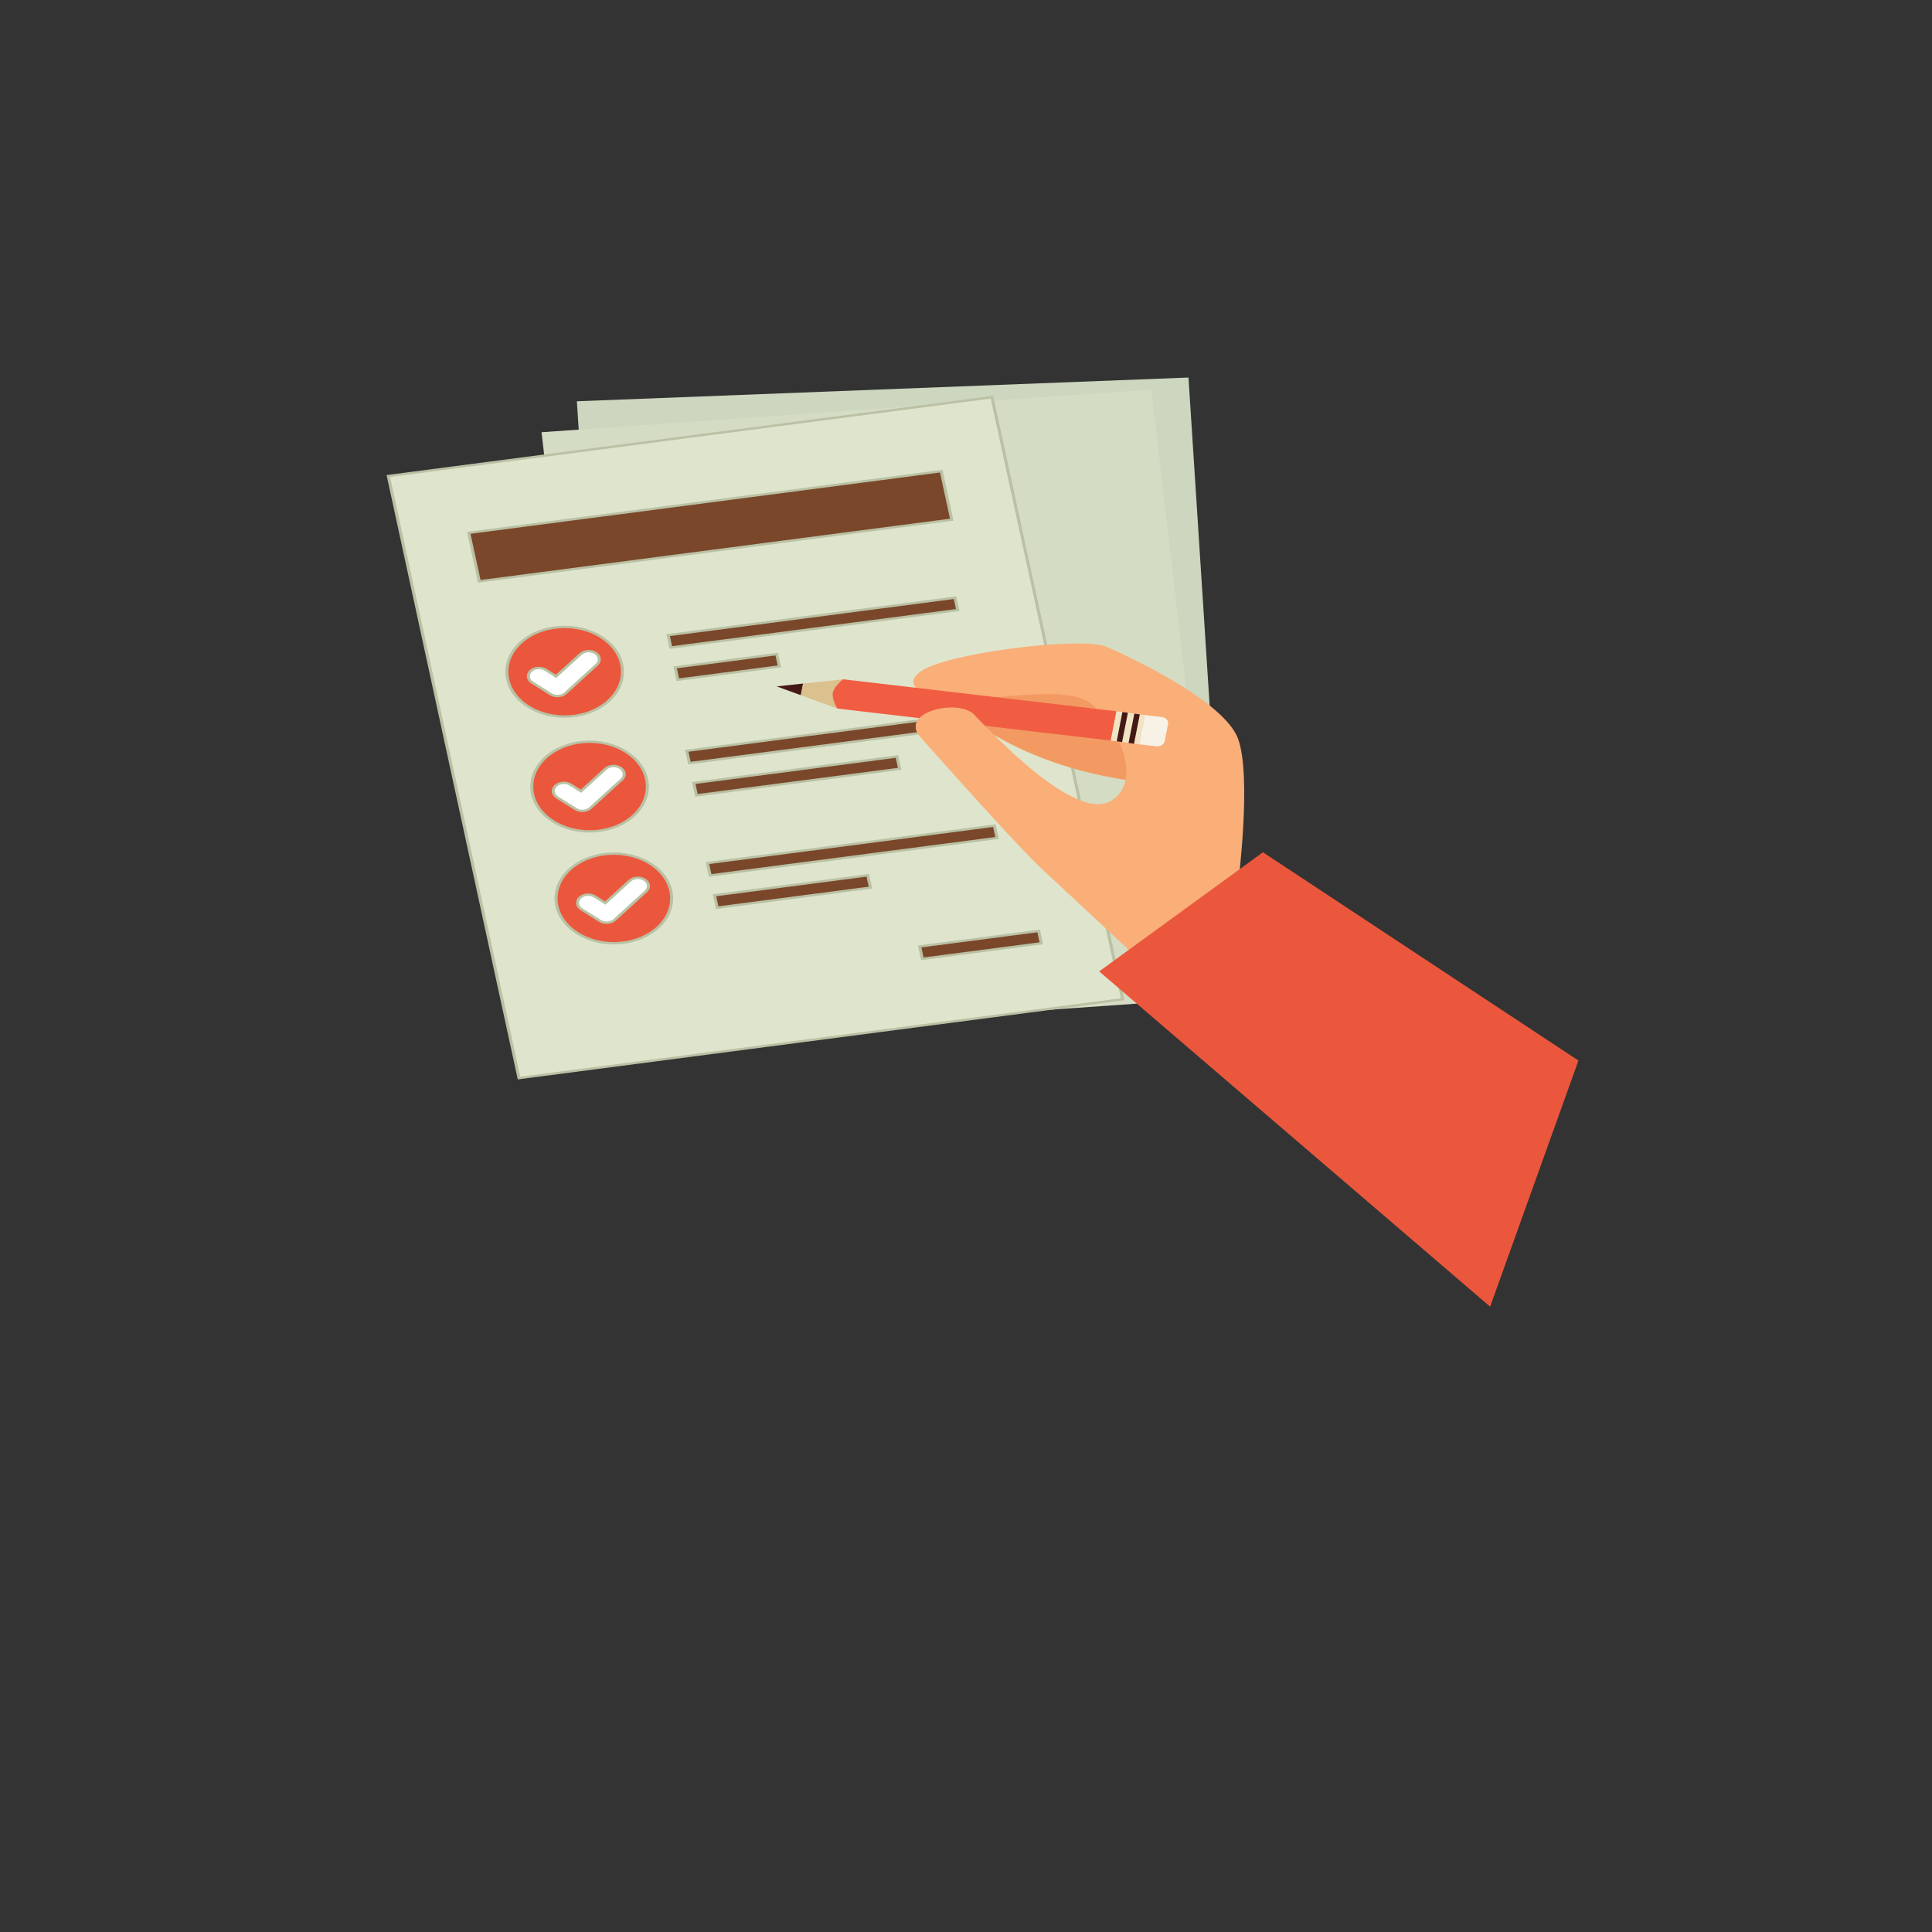 <?xml version="1.0" encoding="UTF-8" standalone="no"?>
<!-- Generator: Adobe Illustrator 17.0.0, SVG Export Plug-In . SVG Version: 6.00 Build 0)  -->

<svg
   xmlns:dc="http://purl.org/dc/elements/1.1/"
   xmlns:cc="http://creativecommons.org/ns#"
   xmlns:rdf="http://www.w3.org/1999/02/22-rdf-syntax-ns#"
   xmlns:svg="http://www.w3.org/2000/svg"
   xmlns="http://www.w3.org/2000/svg"
   xmlns:sodipodi="http://sodipodi.sourceforge.net/DTD/sodipodi-0.dtd"
   xmlns:inkscape="http://www.inkscape.org/namespaces/inkscape"
   version="1.1"
   x="0px"
   y="0px"
   width="250"
   height="250"
   viewBox="0 0 250 250"
   enable-background="new 0 0 595.28 841.89"
   xml:space="preserve"
   id="svg2"
   inkscape:version="0.91pre3 r13670"
   sodipodi:docname="completar.svg"><rect x="0" y="0" width="250" height="250" fill="#333333" stroke="none"/><defs
     id="defs126" /><sodipodi:namedview
     pagecolor="#ffffff"
     bordercolor="#666666"
     borderopacity="1"
     objecttolerance="10"
     gridtolerance="10"
     guidetolerance="10"
     inkscape:pageopacity="0"
     inkscape:pageshadow="2"
     inkscape:window-width="1366"
     inkscape:window-height="705"
     id="namedview124"
     showgrid="false"
     inkscape:zoom="0.79286936"
     inkscape:cx="-84.538028"
     inkscape:cy="149.31124"
     inkscape:window-x="-8"
     inkscape:window-y="-8"
     inkscape:window-maximized="1"
     inkscape:current-layer="svg2" /><g
     id="Capa_1"
     display="none"
     style="display:none"
     transform="translate(0,-591.89)"><path
       display="inline"
       d="m 533.412,596.11 c 0,26.883 -22.768,48.676 -50.855,48.676 l -369.909,0 c -28.086,0 -50.855,-21.793 -50.855,-48.676 l 0,-349.823 c 0,-26.883 22.768,-48.676 50.855,-48.676 l 369.909,0 c 28.086,0 50.855,21.793 50.855,48.676 l 0,349.823 z"
       id="path5"
       inkscape:connector-curvature="0"
       style="clip-rule:evenodd;display:inline;fill:#81c890;fill-rule:evenodd" /><path
       display="inline"
       d="m 513.148,581.228 c 0,24.596 -20.812,44.534 -46.485,44.534 l -338.121,0 c -25.673,0 -46.485,-19.939 -46.485,-44.534 l 0,-320.06 c 0,-24.596 20.812,-44.534 46.485,-44.534 l 338.122,0 c 25.673,0 46.485,19.939 46.485,44.534 l 0,320.06 z"
       id="path7"
       inkscape:connector-curvature="0"
       style="clip-rule:evenodd;display:inline;fill:#cfe6c2;fill-rule:evenodd" /></g><g
     id="Capa_2"
     transform="matrix(0.392,0,0,0.304,10.646,-21.529)"><rect
       x="169.725"
       y="236.244"
       transform="matrix(0.999,-0.05,0.05,0.999,-18.1,14.102)"
       width="202.096"
       height="259.9"
       id="rect10"
       style="fill:#cdd6be" /><rect
       x="162.816"
       y="245.222"
       transform="matrix(0.996,-0.09,0.09,0.996,-32.631,25.217)"
       width="202.096"
       height="259.9"
       id="rect12"
       style="fill:#d5dcc4" /><g
       id="g14"><rect
         x="121.171"
         y="254.93"
         transform="matrix(0.986,-0.166,0.166,0.986,-60.768,42.196)"
         stroke-miterlimit="10"
         width="202.095"
         height="259.899"
         id="rect16"
         style="fill:#dfe5cc;stroke:#bac1a4;stroke-miterlimit:10" /><rect
         x="128.211"
         y="284.417"
         transform="matrix(0.986,-0.166,0.166,0.986,-46.047,38.474)"
         stroke-miterlimit="10"
         width="158.175"
         height="20.944"
         id="rect18"
         style="fill:#7a472a;stroke:#bac1a4;stroke-miterlimit:10" /><g
         id="g20"><g
           id="g22"><g
             id="g24"><circle
               stroke-miterlimit="10"
               cx="167.463"
               cy="405.627"
               r="19.08"
               id="circle26"
               style="fill:#eb573c;stroke:#bac1a4;stroke-miterlimit:10" /><path
               stroke-miterlimit="10"
               d="m 165.655,415.927 c -0.959,0.161 -1.978,-0.075 -2.791,-0.734 l -6.099,-4.944 c -1.505,-1.22 -1.735,-3.428 -0.516,-4.932 1.22,-1.505 3.428,-1.735 4.932,-0.516 l 3.442,2.79 8.097,-9.5 c 1.256,-1.474 3.469,-1.65 4.943,-0.393 1.474,1.256 1.65,3.469 0.394,4.942 l -10.316,12.103 c -0.556,0.653 -1.301,1.051 -2.086,1.184 z"
               id="path28"
               inkscape:connector-curvature="0"
               style="fill:#ffffff;stroke:#bac1a4;stroke-miterlimit:10" /></g><g
             id="g30"><g
               id="g32"><g
                 id="g34"><rect
                   x="199.294"
                   y="382.473"
                   transform="matrix(0.986,-0.166,0.166,0.986,-60.464,46.364)"
                   width="96.055"
                   height="5.336"
                   id="rect36"
                   style="fill:#7a472a" /><rect
                   x="199.294"
                   y="382.473"
                   transform="matrix(0.986,-0.166,0.166,0.986,-60.464,46.364)"
                   stroke-miterlimit="10"
                   width="96.055"
                   height="5.336"
                   id="rect38"
                   style="fill:none;stroke:#bac1a4;stroke-miterlimit:10" /></g><g
                 id="g40"><rect
                   x="201.796"
                   y="398.514"
                   transform="matrix(0.986,-0.166,0.166,0.986,-63.282,44.676)"
                   width="68.038"
                   height="5.336"
                   id="rect42"
                   style="fill:#7a472a" /><rect
                   x="201.796"
                   y="398.514"
                   transform="matrix(0.986,-0.166,0.166,0.986,-63.282,44.676)"
                   stroke-miterlimit="10"
                   width="68.038"
                   height="5.336"
                   id="rect44"
                   style="fill:none;stroke:#bac1a4;stroke-miterlimit:10" /></g></g></g></g><g
           id="g46"><g
             id="g48"><circle
               stroke-miterlimit="10"
               cx="159.24"
               cy="356.743"
               r="19.08"
               id="circle50"
               style="fill:#eb573c;stroke:#bac1a4;stroke-miterlimit:10" /><path
               stroke-miterlimit="10"
               d="m 157.432,367.042 c -0.959,0.161 -1.978,-0.074 -2.791,-0.733 l -6.1,-4.945 c -1.504,-1.219 -1.735,-3.428 -0.516,-4.932 1.22,-1.505 3.427,-1.735 4.932,-0.516 l 3.441,2.79 8.097,-9.5 c 1.256,-1.474 3.469,-1.65 4.943,-0.394 1.474,1.256 1.65,3.469 0.394,4.943 l -10.316,12.104 c -0.554,0.652 -1.299,1.051 -2.084,1.183 z"
               id="path52"
               inkscape:connector-curvature="0"
               style="fill:#ffffff;stroke:#bac1a4;stroke-miterlimit:10" /></g><g
             id="g54"><g
               id="g56"><g
                 id="g58"><rect
                   x="193.161"
                   y="333.237"
                   transform="matrix(0.986,-0.166,0.166,0.986,-52.38,44.664)"
                   width="96.054"
                   height="5.336"
                   id="rect60"
                   style="fill:#7a472a" /><rect
                   x="193.161"
                   y="333.237"
                   transform="matrix(0.986,-0.166,0.166,0.986,-52.38,44.664)"
                   stroke-miterlimit="10"
                   width="96.054"
                   height="5.336"
                   id="rect62"
                   style="fill:none;stroke:#bac1a4;stroke-miterlimit:10" /></g><g
                 id="g64"><rect
                   x="195.898"
                   y="352.101"
                   transform="matrix(0.986,-0.166,0.166,0.986,-55.9,40.233)"
                   width="34.019"
                   height="5.336"
                   id="rect66"
                   style="fill:#7a472a" /><rect
                   x="195.898"
                   y="352.101"
                   transform="matrix(0.986,-0.166,0.166,0.986,-55.9,40.233)"
                   stroke-miterlimit="10"
                   width="34.019"
                   height="5.336"
                   id="rect68"
                   style="fill:none;stroke:#bac1a4;stroke-miterlimit:10" /></g></g></g></g><g
           id="g70"><g
             id="g72"><circle
               stroke-miterlimit="10"
               cx="175.472"
               cy="453.235"
               r="19.08"
               id="circle74"
               style="fill:#eb573c;stroke:#bac1a4;stroke-miterlimit:10" /><path
               stroke-miterlimit="10"
               d="m 173.664,463.534 c -0.959,0.161 -1.979,-0.075 -2.791,-0.734 l -6.1,-4.944 c -1.504,-1.219 -1.735,-3.428 -0.516,-4.932 1.22,-1.504 3.428,-1.735 4.932,-0.516 l 3.442,2.79 8.097,-9.5 c 1.256,-1.473 3.469,-1.65 4.943,-0.394 1.474,1.257 1.65,3.47 0.394,4.944 l -10.316,12.103 c -0.556,0.651 -1.3,1.051 -2.085,1.183 z"
               id="path76"
               inkscape:connector-curvature="0"
               style="fill:#ffffff;stroke:#bac1a4;stroke-miterlimit:10" /></g><g
             id="g78"><g
               id="g80"><g
                 id="g82"><rect
                   x="206.142"
                   y="430.275"
                   transform="matrix(0.986,-0.166,0.166,0.986,-68.299,48.163)"
                   width="96.055"
                   height="5.336"
                   id="rect84"
                   style="fill:#7a472a" /><rect
                   x="206.142"
                   y="430.275"
                   transform="matrix(0.986,-0.166,0.166,0.986,-68.299,48.163)"
                   stroke-miterlimit="10"
                   width="96.055"
                   height="5.336"
                   id="rect86"
                   style="fill:none;stroke:#bac1a4;stroke-miterlimit:10" /></g><g
                 id="g88"><rect
                   x="208.759"
                   y="447.703"
                   transform="matrix(0.986,-0.166,0.166,0.986,-71.463,45.128)"
                   width="51.324"
                   height="5.336"
                   id="rect90"
                   style="fill:#7a472a" /><rect
                   x="208.759"
                   y="447.703"
                   transform="matrix(0.986,-0.166,0.166,0.986,-71.463,45.128)"
                   stroke-miterlimit="10"
                   width="51.324"
                   height="5.336"
                   id="rect92"
                   style="fill:none;stroke:#bac1a4;stroke-miterlimit:10" /></g></g></g></g></g><rect
         x="276.568"
         y="470.446"
         transform="matrix(0.986,-0.166,0.166,0.986,-74.375,55.738)"
         stroke-miterlimit="10"
         width="39.841"
         height="5.335"
         id="rect94"
         style="fill:#7a472a;stroke:#bac1a4;stroke-miterlimit:10" /></g><g
       id="g96"><path
         d="m 350.562,403.83 c -46.764,-6.68 -67.109,-37.654 -67.109,-37.654 l 48.281,-6.984 c 0,0 65.591,51.317 18.828,44.638 z"
         id="path98"
         inkscape:connector-curvature="0"
         style="fill:#f29a62" /><path
         d="m 347.525,477.618 34.01,-30.365 c 0,0 4.555,-45.853 0,-61.946 -4.555,-16.094 -35.832,-34.921 -43.424,-39.172 -7.59,-4.252 -47.978,1.822 -59.459,9.109 -9.489,6.023 -1.253,12.223 4.801,13.968 6.055,1.745 39.781,-7.591 48.585,0.304 8.806,7.895 19.13,33.706 7.288,42.36 -11.844,8.654 -39.779,-29.909 -44.943,-36.895 -5.161,-6.983 -25.071,-1.069 -17.611,9.717 7.46,10.787 31.426,45.728 40.386,56.481 8.961,10.753 30.367,36.439 30.367,36.439 z"
         id="path100"
         inkscape:connector-curvature="0"
         style="fill:#faae78" /><g
         id="g102"><g
           id="g104"><polygon
             points="229.213,362.984 237.191,366.738 237.95,361.783 "
             id="polygon106"
             style="fill:#441815" /><polygon
             points="237.191,366.738 249.28,372.426 251.184,359.963 237.95,361.783 "
             id="polygon108"
             style="fill:#dac18e" /><path
             d="m 354.437,388.487 c 1.37,0.211 2.649,-0.731 2.859,-2.101 l 1.145,-7.503 c 0.21,-1.371 -0.731,-2.65 -2.101,-2.86 l -5.586,-0.852 -1.903,12.462 5.586,0.854 z"
             id="path110"
             inkscape:connector-curvature="0"
             style="fill:#f7f1e6" /><polygon
             points="341.349,373.563 339.446,386.025 348.851,387.634 350.754,375.172 "
             id="polygon112"
             style="fill:#f1e4c4" /><path
             d="m 247.775,365.655 c 0.444,-2.908 3.409,-5.692 3.409,-5.692 l 90.166,13.6 -1.903,12.463 -90.166,-13.599 c -0.001,-0.001 -1.948,-3.865 -1.506,-6.772 z"
             id="path114"
             inkscape:connector-curvature="0"
             style="fill:#f15d43" /></g><polygon
           points="347.29,374.579 345.377,387.064 347.182,387.399 349.096,374.888 "
           id="polygon116"
           style="fill:#441815" /><polygon
           points="343.345,373.905 341.466,386.366 343.246,386.676 345.16,374.206 "
           id="polygon118"
           style="fill:#441815" /></g><path
         d="m 294.384,374.981 c -5.161,-6.983 -25.071,-1.069 -17.611,9.717 0.835,1.207 1.887,2.731 3.091,4.476 l 26.977,1.763 c -5.874,-6.953 -10.615,-13.463 -12.457,-15.956 z"
         id="path120"
         inkscape:connector-curvature="0"
         style="fill:#faae78" /><polygon
         points="493.888,522.255 389.734,433.588 335.682,484.299 464.736,627.018 "
         id="polygon122"
         style="fill:#eb573c" /></g></g></svg>